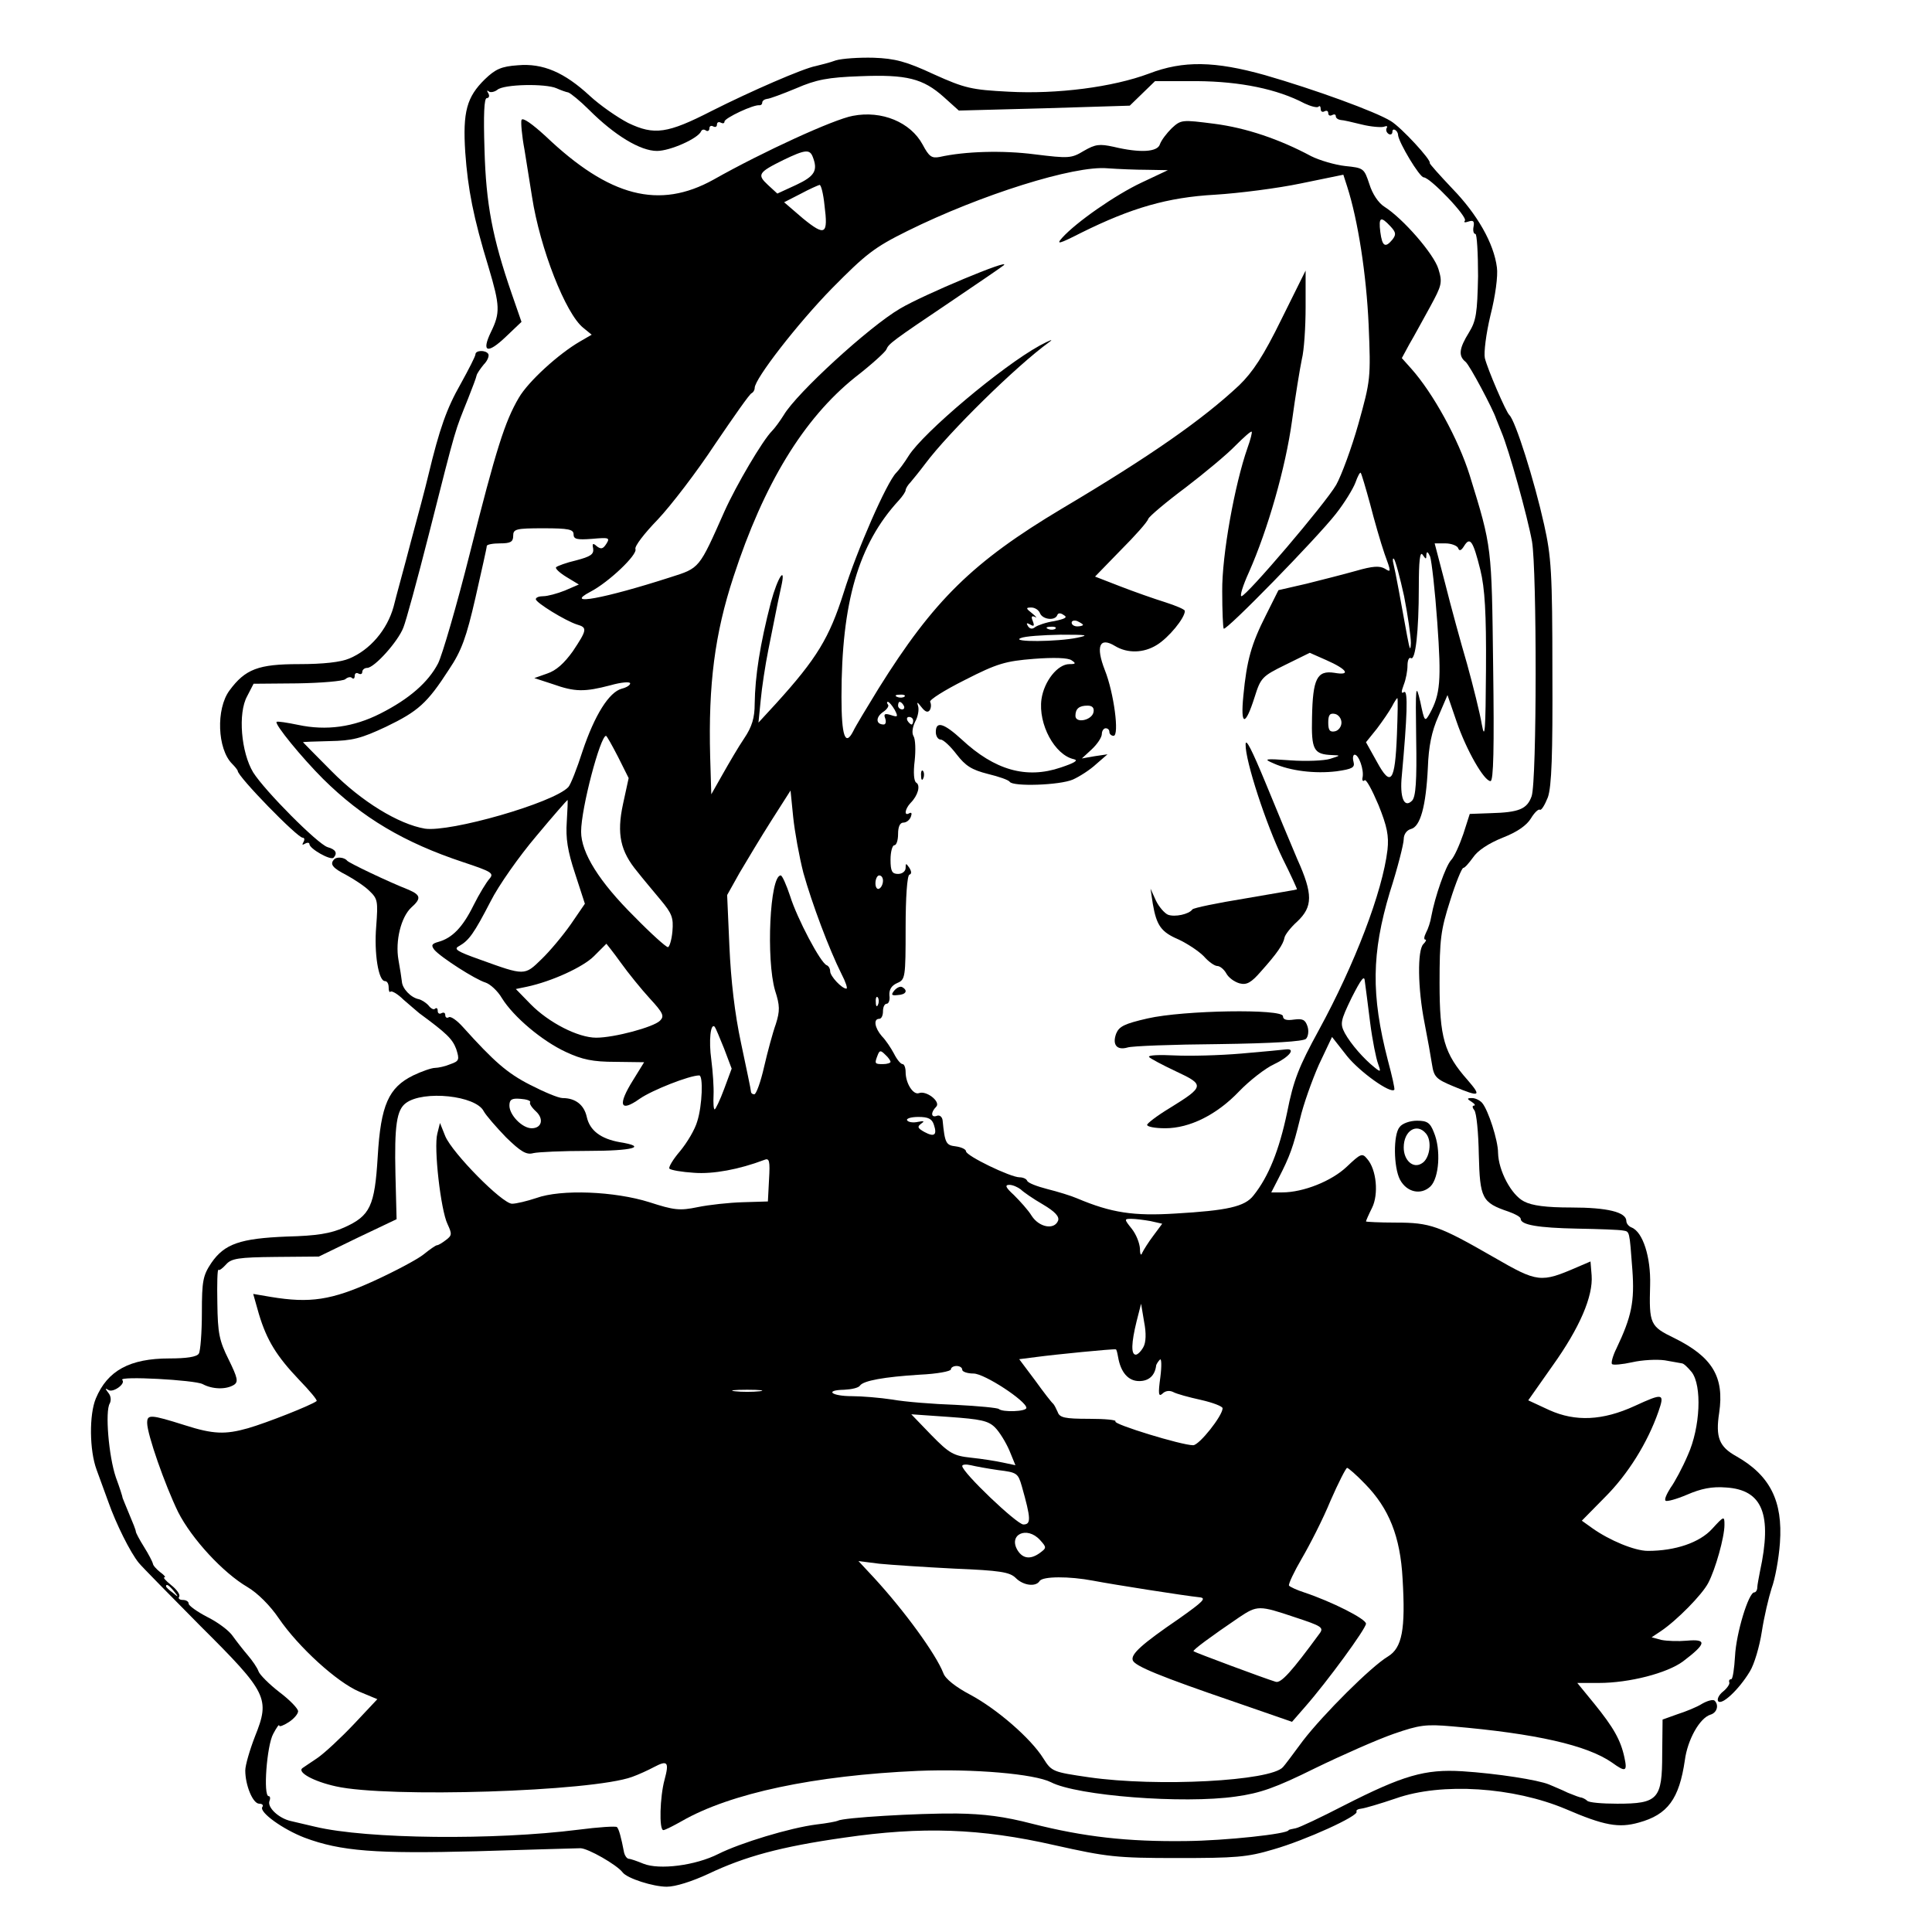 <?xml version="1.0" standalone="no"?>
<!DOCTYPE svg PUBLIC "-//W3C//DTD SVG 20010904//EN"
 "http://www.w3.org/TR/2001/REC-SVG-20010904/DTD/svg10.dtd">
<svg version="1.0" xmlns="http://www.w3.org/2000/svg"
 width="512pt" height="512pt" viewBox="0 0 512 512"
 preserveAspectRatio="xMidYMid meet">
<g transform="translate(0,512) scale(0.1,-0.1)"
fill="#000000" stroke="none">
<path d="M2215 4960 c-16 -6 -41 -12 -53 -15 -33 -6 -173 -67 -276 -119 -117
-60 -152 -65 -221 -32 -29 15 -75 47 -102 72 -67 62 -124 87 -191 81 -43 -3
-59 -10 -87 -37 -48 -47 -59 -86 -52 -194 7 -97 21 -171 62 -305 30 -101 31
-120 6 -171 -26 -54 -9 -59 40 -12 l41 39 -26 75 c-51 148 -68 237 -72 381 -3
94 -1 137 6 137 6 0 8 6 4 13 -4 6 -4 9 1 5 4 -4 15 -2 23 4 17 15 128 17 157
4 11 -5 25 -10 31 -11 6 -2 31 -22 55 -46 68 -68 136 -109 180 -109 35 0 109
33 117 52 2 5 8 6 13 2 5 -3 9 0 9 6 0 6 5 8 10 5 6 -3 10 -1 10 5 0 6 5 8 10
5 6 -3 10 -2 10 3 0 9 78 46 93 43 4 0 7 3 7 7 0 5 6 9 13 10 6 0 41 13 77 28
53 23 84 29 169 32 124 5 167 -6 222 -55 l40 -36 226 6 227 7 34 33 33 32 112
0 c114 -1 212 -21 284 -59 17 -8 33 -12 37 -9 3 4 6 1 6 -6 0 -7 5 -9 10 -6 6
3 10 1 10 -5 0 -6 5 -8 10 -5 6 3 10 2 10 -3 0 -5 6 -9 13 -10 6 0 32 -6 56
-12 24 -6 51 -8 58 -6 8 3 11 2 8 -3 -3 -5 -1 -12 5 -16 5 -3 10 -1 10 6 0 12
15 3 15 -9 2 -20 57 -112 68 -112 18 -1 118 -106 109 -115 -4 -5 1 -5 10 -2
12 4 16 1 13 -14 -2 -10 0 -19 5 -19 4 0 7 -51 7 -112 -2 -98 -5 -118 -24
-149 -26 -42 -29 -62 -9 -78 11 -9 73 -126 81 -151 1 -3 7 -18 14 -35 20 -47
69 -224 81 -290 13 -77 13 -634 -1 -675 -12 -34 -33 -43 -109 -45 l-55 -2 -17
-53 c-10 -29 -24 -61 -33 -70 -14 -16 -42 -95 -52 -149 -2 -13 -8 -32 -14 -43
-5 -10 -6 -18 -2 -18 4 0 2 -5 -5 -12 -16 -16 -15 -117 3 -208 8 -41 17 -91
20 -111 5 -33 11 -39 57 -58 70 -29 75 -27 38 16 -63 71 -75 113 -75 258 0
115 3 140 28 218 15 48 31 87 35 87 4 0 15 13 26 28 12 18 41 37 78 52 39 15
64 33 75 51 9 15 20 26 24 23 4 -2 13 13 21 33 10 29 13 112 12 333 0 263 -3
305 -22 390 -26 117 -76 275 -92 290 -9 8 -58 122 -65 151 -3 14 3 64 15 114
13 51 20 104 17 126 -8 64 -52 141 -118 209 -34 36 -61 66 -60 68 5 7 -75 94
-103 111 -40 25 -202 84 -334 122 -132 37 -216 39 -307 4 -96 -36 -244 -55
-372 -48 -98 5 -116 9 -198 46 -73 34 -103 42 -160 44 -38 1 -83 -2 -100 -7z"/>
<path d="M2260 4813 c-50 -9 -238 -95 -369 -169 -144 -80 -276 -46 -445 115
-35 32 -61 51 -64 43 -2 -6 1 -42 8 -79 6 -38 15 -93 20 -125 21 -136 89 -310
136 -347 l22 -18 -31 -18 c-57 -33 -137 -106 -162 -149 -37 -63 -60 -135 -130
-413 -35 -139 -73 -269 -84 -291 -26 -50 -76 -94 -153 -133 -71 -36 -143 -46
-218 -30 -29 6 -55 10 -57 8 -6 -6 67 -95 123 -151 104 -103 215 -169 372
-221 75 -25 82 -29 69 -44 -8 -9 -27 -40 -42 -70 -29 -59 -57 -87 -93 -97 -18
-5 -20 -9 -11 -21 17 -20 109 -79 136 -87 12 -4 32 -22 43 -41 31 -50 107
-114 170 -143 43 -20 71 -26 131 -26 l76 -1 -29 -47 c-42 -67 -35 -87 17 -50
33 23 132 62 158 62 11 0 8 -80 -5 -121 -6 -22 -27 -57 -46 -80 -19 -22 -31
-43 -28 -46 4 -4 33 -9 65 -11 51 -4 120 9 186 34 14 6 16 -2 13 -52 l-3 -58
-66 -2 c-37 -1 -91 -7 -120 -13 -48 -10 -63 -8 -128 13 -92 29 -234 35 -300
11 -24 -8 -53 -15 -64 -15 -26 0 -158 134 -177 179 l-14 35 -7 -28 c-10 -37 9
-203 27 -240 12 -26 12 -30 -4 -42 -9 -7 -20 -14 -24 -14 -3 0 -19 -11 -35
-24 -16 -13 -76 -45 -133 -71 -112 -51 -169 -59 -272 -42 l-47 8 15 -53 c21
-70 47 -112 107 -175 28 -29 49 -54 46 -56 -14 -11 -133 -58 -182 -72 -60 -17
-92 -16 -167 8 -92 29 -100 29 -100 6 0 -30 47 -164 82 -236 36 -71 119 -161
184 -199 27 -16 60 -49 83 -83 52 -76 154 -169 213 -194 l48 -20 -62 -66 c-34
-36 -78 -77 -97 -90 -20 -13 -38 -26 -40 -27 -13 -11 30 -35 89 -48 137 -31
678 -14 785 25 17 6 43 18 58 26 36 19 41 14 28 -34 -12 -44 -15 -133 -3 -133
4 0 26 11 49 24 129 74 352 121 626 133 148 6 308 -8 352 -30 69 -36 351 -58
490 -38 65 9 105 23 210 75 72 35 165 76 208 91 69 24 86 26 155 20 222 -19
358 -50 424 -96 36 -26 41 -24 33 13 -10 47 -29 80 -80 143 l-45 55 57 0 c81
0 181 26 223 57 62 47 65 60 10 55 -22 -2 -52 -1 -67 2 l-26 7 24 16 c42 28
110 97 126 128 19 36 43 121 43 154 0 24 -1 24 -33 -11 -33 -36 -97 -58 -170
-58 -35 0 -102 28 -147 60 l-28 20 62 63 c60 60 112 143 141 226 17 49 13 50
-63 15 -85 -39 -157 -42 -226 -11 l-56 26 64 91 c73 102 108 185 104 240 l-3
37 -35 -15 c-97 -42 -105 -41 -221 26 -146 84 -169 92 -260 92 -44 0 -79 2
-79 3 0 2 7 18 16 36 18 36 12 102 -13 130 -13 16 -17 14 -54 -21 -40 -38
-115 -68 -171 -68 l-29 0 19 37 c31 60 39 84 57 157 9 39 32 103 50 144 l35
74 40 -51 c34 -42 115 -100 125 -89 2 2 -6 37 -17 78 -45 174 -43 284 5 445
21 65 37 129 37 141 0 13 8 24 19 27 25 6 40 60 45 163 2 56 10 96 28 136 l24
56 24 -70 c26 -76 73 -158 90 -158 8 0 10 89 7 303 -4 320 -3 316 -62 507 -30
96 -97 218 -155 283 l-25 28 20 37 c12 20 36 65 55 99 31 57 33 64 22 100 -12
40 -94 134 -143 165 -16 10 -32 34 -40 60 -14 42 -15 43 -64 48 -27 3 -68 15
-90 26 -84 45 -172 75 -257 86 -86 11 -88 11 -113 -12 -13 -13 -27 -31 -31
-42 -6 -21 -52 -24 -123 -7 -37 8 -48 7 -79 -11 -33 -20 -40 -20 -130 -9 -85
11 -185 8 -252 -7 -21 -4 -28 1 -45 33 -32 59 -108 91 -185 76z m-106 -109
c14 -36 5 -51 -44 -74 l-50 -23 -25 23 c-29 27 -26 33 41 66 58 28 70 29 78 8z
m886 -34 l55 -1 -70 -33 c-70 -33 -173 -105 -210 -146 -17 -19 -9 -17 50 13
133 66 229 94 355 101 64 4 166 17 228 30 l112 23 10 -31 c29 -90 51 -234 57
-366 6 -143 5 -148 -27 -263 -18 -64 -45 -137 -59 -162 -29 -50 -238 -295
-251 -295 -5 0 4 29 20 64 50 113 97 277 114 401 9 66 21 139 26 163 6 23 10
86 10 138 l0 97 -64 -129 c-48 -98 -76 -140 -112 -175 -96 -90 -234 -187 -470
-327 -236 -141 -340 -243 -486 -477 -30 -49 -61 -100 -67 -113 -21 -41 -31
-13 -31 91 0 251 45 405 152 521 10 11 18 23 18 27 0 4 6 14 13 21 6 7 24 29
39 49 62 83 241 259 328 322 14 10 3 6 -25 -9 -100 -55 -308 -230 -347 -292
-11 -18 -26 -38 -33 -45 -25 -25 -104 -205 -139 -317 -38 -120 -71 -175 -180
-295 l-46 -50 6 60 c3 33 12 92 20 132 8 40 17 85 20 100 3 15 9 45 14 67 14
61 -9 27 -27 -40 -29 -112 -42 -196 -43 -269 0 -37 -7 -61 -28 -92 -15 -22
-40 -65 -57 -95 l-30 -53 -3 100 c-5 191 12 325 62 477 80 245 185 418 322
528 44 34 81 68 83 74 6 15 15 22 171 127 74 50 137 93 140 96 22 20 -213 -78
-275 -115 -82 -48 -274 -224 -308 -282 -10 -16 -24 -35 -31 -42 -25 -25 -95
-144 -126 -213 -68 -153 -65 -150 -144 -175 -174 -56 -285 -77 -211 -38 48 25
125 98 119 113 -3 7 24 42 59 78 35 37 104 127 152 200 49 72 92 134 97 135 4
2 8 8 8 14 0 24 114 171 205 264 89 90 111 108 200 152 194 96 442 174 530
166 28 -2 75 -4 105 -4z m-855 -94 c10 -78 2 -83 -57 -35 l-50 43 43 22 c24
13 47 23 51 24 4 0 10 -24 13 -54z m1500 -56 c15 -16 15 -22 5 -35 -19 -23
-27 -18 -32 20 -5 40 1 43 27 15z m-379 -587 c-34 -97 -68 -285 -67 -380 0
-52 2 -97 4 -99 6 -7 247 240 297 304 23 29 46 67 52 83 6 17 12 28 14 26 2
-2 13 -39 25 -83 11 -43 28 -102 38 -131 18 -49 18 -51 1 -40 -14 8 -32 7 -77
-6 -32 -9 -91 -24 -131 -34 l-74 -17 -33 -66 c-39 -77 -51 -120 -60 -214 -8
-81 5 -82 30 -3 16 51 20 55 81 85 l65 32 43 -19 c57 -25 67 -42 22 -34 -46 7
-57 -16 -59 -118 -2 -86 4 -98 53 -100 24 -1 23 -1 -5 -10 -16 -5 -64 -7 -105
-4 -69 5 -73 4 -45 -8 44 -20 110 -28 167 -21 42 6 49 10 45 25 -3 11 -1 19 3
19 11 0 25 -40 21 -60 -2 -8 1 -12 5 -8 4 5 20 -25 37 -65 23 -57 28 -82 24
-119 -13 -111 -87 -304 -182 -478 -53 -97 -67 -132 -84 -218 -21 -100 -49
-170 -89 -220 -23 -30 -70 -40 -207 -48 -111 -7 -170 2 -260 40 -16 7 -52 18
-80 25 -27 7 -51 16 -53 22 -2 5 -11 9 -20 9 -24 0 -142 57 -142 69 0 5 -12
11 -27 13 -26 3 -29 8 -35 69 -1 9 -8 15 -15 12 -16 -6 -17 9 -2 24 13 13 -26
44 -46 36 -15 -5 -35 26 -35 56 0 12 -4 21 -8 21 -5 0 -15 12 -23 28 -8 15
-22 36 -32 46 -19 22 -23 46 -7 46 6 0 10 9 10 20 0 11 4 20 10 20 5 0 9 10 7
22 -1 15 5 26 21 33 21 9 22 14 22 147 0 79 4 138 10 140 6 2 6 8 0 18 -9 13
-10 13 -10 0 0 -9 -9 -16 -20 -16 -16 0 -20 7 -20 38 0 21 5 38 10 38 6 0 10
14 10 30 0 19 5 30 14 30 8 0 17 7 20 16 3 8 2 12 -4 9 -15 -9 -12 11 3 27 20
20 27 47 15 54 -6 4 -8 26 -4 58 3 28 2 57 -3 65 -5 8 -3 23 4 38 8 14 11 33
8 42 -4 12 -2 11 9 -3 10 -13 17 -15 22 -8 4 7 4 16 1 22 -3 5 38 31 92 58 86
44 108 50 183 56 52 4 91 3 100 -4 12 -8 11 -10 -6 -10 -31 0 -67 -45 -74 -93
-9 -66 35 -148 86 -159 13 -3 1 -10 -35 -22 -91 -31 -175 -7 -262 74 -48 44
-69 50 -69 20 0 -11 6 -20 13 -20 7 0 26 -18 42 -39 24 -31 40 -41 83 -52 29
-7 55 -16 58 -21 9 -13 132 -9 167 6 18 8 46 26 62 41 l30 26 -34 -5 -34 -6
26 24 c15 14 27 32 27 41 0 8 5 15 10 15 6 0 10 -4 10 -10 0 -5 5 -10 11 -10
16 0 1 114 -23 174 -25 64 -14 89 27 64 33 -20 76 -19 111 3 31 19 74 71 74
90 0 4 -24 14 -52 23 -29 9 -83 28 -119 42 l-67 26 68 70 c38 38 71 75 73 83
3 7 48 45 99 83 51 39 111 89 132 111 22 22 41 39 43 37 2 -1 -3 -21 -11 -43z
m-1786 -229 c0 -13 9 -15 49 -12 45 4 48 3 38 -13 -9 -14 -14 -15 -25 -7 -11
10 -13 8 -10 -6 2 -15 -7 -21 -45 -31 -26 -6 -50 -15 -53 -18 -4 -3 9 -15 27
-26 l33 -20 -37 -16 c-20 -8 -46 -15 -57 -15 -11 0 -20 -3 -20 -8 0 -9 78 -57
109 -67 28 -8 27 -14 -11 -71 -23 -32 -44 -51 -68 -59 l-34 -12 49 -16 c59
-21 84 -21 153 -3 28 8 52 10 52 5 0 -5 -10 -11 -22 -14 -34 -9 -72 -70 -104
-165 -15 -47 -32 -90 -38 -96 -40 -42 -313 -120 -380 -110 -70 12 -168 72
-247 152 -41 41 -75 76 -76 77 -1 1 31 2 70 3 61 1 84 7 150 38 85 41 109 62
167 152 33 49 46 85 70 190 16 71 30 132 30 137 0 4 16 7 35 7 28 0 35 4 35
20 0 18 7 20 80 20 67 0 80 -3 80 -16z m2403 -94 c12 -49 16 -114 15 -265 -1
-161 -3 -189 -11 -145 -5 30 -23 102 -39 160 -17 58 -43 153 -58 213 l-28 107
28 0 c16 0 31 -6 34 -12 3 -9 8 -8 16 5 16 26 24 13 43 -63z m-143 40 c1 10 4
8 10 -5 4 -12 13 -90 19 -175 11 -154 8 -190 -20 -241 -13 -23 -14 -22 -25 31
-12 51 -13 44 -11 -97 2 -113 -1 -155 -11 -165 -21 -21 -33 9 -27 67 14 154
17 227 6 221 -8 -5 -8 0 -1 19 6 15 10 38 10 51 0 14 4 23 9 20 12 -8 21 70
21 188 0 69 3 96 10 86 9 -13 10 -13 10 0z m-59 -110 c10 -51 18 -107 18 -124
-1 -23 -3 -18 -10 19 -17 94 -31 170 -36 190 -3 11 -2 17 1 14 4 -4 16 -49 27
-99z m-965 -45 c7 -17 40 -21 46 -5 2 6 9 6 17 0 11 -6 4 -10 -25 -16 -21 -3
-44 -11 -51 -16 -7 -6 -14 -5 -19 3 -5 8 -3 9 6 4 10 -6 12 -4 7 9 -5 12 -3
15 6 11 6 -4 3 1 -7 9 -18 14 -18 16 -3 16 10 0 20 -7 23 -15z m114 -31 c0 -2
-7 -4 -15 -4 -8 0 -15 4 -15 10 0 5 7 7 15 4 8 -4 15 -8 15 -10z m-73 -10 c-3
-3 -12 -4 -19 -1 -8 3 -5 6 6 6 11 1 17 -2 13 -5z m58 -24 c-52 -11 -178 -12
-150 -1 11 5 58 8 105 9 71 0 78 -1 45 -8z m-458 -156 c-3 -3 -12 -4 -19 -1
-8 3 -5 6 6 6 11 1 17 -2 13 -5z m1305 -101 c-5 -126 -16 -140 -53 -72 l-29
52 29 36 c15 20 33 46 40 59 6 12 13 22 14 22 2 0 1 -44 -1 -97z m-1331 66
c10 -19 8 -20 -10 -14 -16 5 -20 3 -15 -9 3 -9 1 -16 -4 -16 -21 0 -22 19 -2
33 11 7 17 17 13 20 -3 4 -3 7 0 7 3 0 11 -9 18 -21z m24 11 c3 -5 1 -10 -4
-10 -6 0 -11 5 -11 10 0 6 2 10 4 10 3 0 8 -4 11 -10z m503 -17 c-4 -22 -48
-31 -48 -10 0 19 10 27 32 27 13 0 18 -6 16 -17z m657 -28 c0 -11 -8 -21 -17
-23 -14 -3 -18 3 -18 23 0 20 4 26 18 23 9 -2 17 -12 17 -23z m-1135 5 c0 -5
-2 -10 -4 -10 -3 0 -8 5 -11 10 -3 6 -1 10 4 10 6 0 11 -4 11 -10z m-782 -96
l28 -56 -15 -69 c-17 -79 -7 -125 38 -179 14 -18 42 -51 61 -74 31 -37 35 -48
32 -84 -2 -23 -8 -42 -12 -42 -5 0 -45 36 -88 80 -94 93 -142 170 -142 226 0
62 51 254 66 254 2 0 16 -25 32 -56z m491 -307 c23 -82 68 -202 101 -268 11
-21 17 -39 13 -39 -12 0 -43 33 -43 46 0 7 -4 14 -9 16 -16 5 -79 125 -97 183
-10 30 -21 55 -25 55 -29 0 -39 -223 -15 -305 13 -40 13 -54 2 -89 -8 -22 -22
-74 -31 -113 -9 -40 -21 -73 -26 -73 -5 0 -9 3 -9 8 0 4 -12 61 -26 127 -17
79 -27 167 -31 257 l-6 136 33 59 c19 32 56 94 84 138 l51 80 7 -70 c4 -39 16
-105 27 -148z m-627 135 c-3 -43 2 -77 22 -137 l26 -80 -37 -54 c-21 -30 -56
-72 -78 -93 -45 -44 -44 -44 -163 -1 -62 22 -71 28 -55 36 26 15 39 33 83 118
21 42 76 120 121 173 44 53 82 96 83 96 1 0 0 -26 -2 -58z m838 -156 c0 -8 -4
-18 -10 -21 -5 -3 -10 3 -10 14 0 12 5 21 10 21 6 0 10 -6 10 -14z m-695 -217
c20 -28 55 -71 77 -95 36 -39 39 -47 27 -59 -17 -17 -121 -45 -169 -45 -48 0
-126 40 -174 89 l-39 40 29 6 c66 14 149 52 178 81 17 17 32 32 33 33 0 0 18
-22 38 -50z m1986 -159 c6 -47 16 -96 21 -109 8 -22 7 -23 -9 -10 -29 23 -63
62 -79 91 -13 25 -12 32 18 94 26 51 34 61 35 43 2 -13 8 -62 14 -109z m-1304
48 c-3 -8 -6 -5 -6 6 -1 11 2 17 5 13 3 -3 4 -12 1 -19z m-408 -117 l20 -53
-20 -54 c-11 -30 -23 -54 -25 -54 -3 0 -4 17 -3 38 1 20 -2 63 -6 94 -7 50 -2
98 9 87 2 -2 13 -28 25 -58z m441 -35 c0 -3 -9 -6 -20 -6 -22 0 -23 1 -14 24
5 13 8 13 20 1 8 -7 14 -16 14 -19z m115 -167 c9 -27 1 -33 -25 -19 -18 10
-20 14 -9 22 10 7 8 8 -8 5 -13 -3 -26 -1 -29 4 -3 5 11 9 30 9 26 0 36 -5 41
-21z m230 -171 c7 -7 33 -25 59 -40 32 -19 44 -32 40 -43 -10 -25 -50 -18 -70
13 -9 15 -31 39 -47 55 -22 20 -25 27 -12 27 9 0 22 -6 30 -12z m344 -84 l31
-7 -23 -31 c-13 -17 -26 -38 -30 -46 -3 -9 -6 -5 -6 11 -1 15 -10 38 -22 53
-20 25 -20 26 -1 26 11 0 34 -3 51 -6z m-19 -334 c-6 -11 -15 -20 -20 -20 -13
0 -12 31 2 88 l12 47 8 -48 c6 -30 5 -55 -2 -67z m-67 -26 c7 -41 27 -64 56
-64 26 0 42 15 45 42 1 3 5 10 10 15 4 4 5 -16 1 -47 -6 -44 -5 -53 6 -43 7 7
18 9 28 4 9 -5 42 -14 74 -21 31 -7 57 -17 57 -22 0 -20 -62 -98 -78 -98 -31
0 -213 56 -206 63 4 4 -27 7 -70 7 -64 0 -78 3 -83 18 -4 9 -9 19 -12 22 -4 3
-25 30 -48 62 l-42 56 47 6 c44 6 204 22 209 20 2 0 4 -9 6 -20z m-413 -34 c0
-5 13 -10 30 -10 29 0 140 -73 140 -91 0 -10 -63 -12 -73 -3 -3 3 -54 8 -114
11 -59 2 -135 8 -168 14 -33 5 -81 9 -107 9 -55 0 -74 16 -21 17 20 1 38 5 42
11 9 13 63 23 159 29 45 2 82 9 82 14 0 5 7 9 15 9 8 0 15 -4 15 -10z m-537
-57 c-18 -2 -48 -2 -65 0 -18 2 -4 4 32 4 36 0 50 -2 33 -4z m624 -96 c12 -12
29 -40 38 -61 l16 -39 -33 7 c-18 4 -56 10 -85 13 -46 5 -57 11 -105 60 l-53
55 100 -7 c84 -6 104 -10 122 -28z m9 -113 c49 -6 52 -8 62 -43 24 -85 25
-101 4 -101 -17 0 -162 138 -162 155 0 4 10 5 23 2 12 -3 45 -9 73 -13z m971
-36 c64 -65 94 -140 100 -252 8 -134 -1 -183 -39 -206 -45 -27 -171 -153 -225
-223 -25 -34 -49 -66 -53 -70 -32 -37 -333 -53 -514 -27 -96 14 -99 15 -121
50 -33 53 -123 131 -194 169 -38 20 -66 42 -71 57 -20 51 -103 165 -184 253
l-41 44 55 -7 c30 -3 120 -9 199 -13 121 -5 147 -9 163 -25 20 -20 53 -24 63
-8 8 13 79 13 142 1 52 -10 243 -40 282 -44 19 -2 10 -11 -55 -57 -98 -67
-128 -94 -122 -110 5 -15 73 -43 269 -110 l153 -53 34 39 c59 67 162 208 162
221 0 13 -92 59 -164 83 -19 6 -38 15 -40 18 -2 4 13 36 34 72 21 36 56 104
76 153 21 48 41 87 44 87 3 0 25 -19 47 -42z m-861 -149 c18 -20 18 -21 -1
-35 -24 -17 -44 -15 -58 7 -26 42 24 66 59 28z m676 -205 c70 -23 77 -27 65
-43 -74 -101 -102 -132 -116 -128 -30 9 -215 78 -218 81 -3 3 46 39 121 90 48
32 53 32 148 0z"/>
<path d="M3301 3147 c-1 -43 54 -211 98 -302 22 -44 39 -81 38 -82 -1 -1 -63
-11 -137 -24 -74 -12 -137 -25 -140 -29 -9 -13 -47 -21 -65 -14 -9 4 -24 21
-32 38 l-14 31 6 -40 c10 -58 22 -75 69 -95 23 -11 52 -30 66 -44 13 -15 29
-26 36 -26 7 0 18 -9 24 -20 6 -11 21 -22 35 -26 19 -5 31 2 57 32 43 48 59
72 62 89 1 7 16 27 34 43 41 39 42 72 0 165 -17 40 -55 131 -84 202 -36 87
-53 121 -53 102z"/>
<path d="M2441 3064 c0 -11 3 -14 6 -6 3 7 2 16 -1 19 -3 4 -6 -2 -5 -13z"/>
<path d="M2370 2495 c-9 -11 -8 -14 9 -12 22 1 28 12 12 21 -5 3 -14 -1 -21
-9z"/>
<path d="M3041 2421 c-61 -14 -75 -21 -83 -40 -11 -30 2 -45 30 -37 11 4 120
8 241 9 145 2 225 7 232 14 6 6 8 21 4 33 -6 18 -13 21 -36 18 -20 -3 -29 0
-29 9 0 20 -263 16 -359 -6z"/>
<path d="M3290 2328 c-58 -5 -137 -7 -177 -5 -40 2 -70 1 -68 -4 3 -4 35 -21
71 -38 77 -36 77 -40 -17 -98 -33 -20 -59 -40 -59 -44 0 -5 21 -9 48 -9 65 0
137 36 196 98 27 28 69 61 93 72 40 19 58 42 31 39 -7 -1 -60 -6 -118 -11z"/>
<path d="M1260 4181 c0 -5 -18 -40 -39 -78 -37 -65 -56 -118 -86 -243 -7 -30
-28 -109 -46 -175 -17 -66 -39 -144 -46 -173 -17 -61 -62 -114 -117 -137 -23
-10 -70 -15 -134 -15 -107 0 -142 -13 -184 -70 -36 -49 -32 -155 7 -194 8 -8
15 -17 15 -19 0 -15 158 -177 172 -177 5 0 6 -5 2 -12 -4 -7 -3 -8 4 -4 7 4
12 3 12 -1 0 -12 56 -44 64 -36 11 12 6 22 -16 28 -27 9 -166 149 -197 198
-32 53 -41 157 -16 202 l17 33 116 1 c64 1 121 6 127 11 7 6 15 7 18 3 4 -3 7
-1 7 6 0 7 5 9 10 6 6 -3 10 -1 10 4 0 6 6 11 13 11 19 0 82 70 96 107 7 17
37 127 67 245 76 300 68 270 105 363 11 28 21 54 22 60 1 5 10 18 19 29 10 10
15 23 12 28 -7 11 -34 10 -34 -1z"/>
<path d="M886 2843 c-13 -13 -5 -23 32 -42 20 -11 48 -29 61 -42 22 -21 23
-27 18 -94 -6 -71 6 -145 23 -145 6 0 10 -7 10 -17 0 -9 2 -14 5 -11 3 3 19
-6 34 -21 16 -14 35 -30 42 -36 72 -53 88 -68 98 -95 9 -28 8 -32 -15 -40 -14
-6 -33 -10 -41 -10 -9 0 -35 -9 -58 -20 -65 -32 -86 -78 -94 -215 -8 -132 -20
-157 -89 -188 -36 -16 -72 -22 -152 -24 -123 -5 -165 -19 -200 -70 -22 -33
-25 -47 -25 -132 0 -53 -4 -102 -8 -108 -5 -9 -33 -13 -78 -13 -105 0 -164
-32 -195 -106 -18 -43 -17 -138 2 -189 8 -22 22 -60 31 -85 20 -57 58 -134 81
-162 9 -11 83 -86 163 -167 178 -177 185 -192 145 -292 -14 -36 -26 -77 -26
-91 0 -39 20 -88 37 -88 8 0 12 -4 8 -9 -8 -14 55 -59 112 -81 96 -36 189 -43
456 -36 139 4 262 8 275 8 20 0 97 -44 112 -64 12 -16 81 -38 117 -38 23 0 67
14 110 34 97 46 191 72 360 96 206 30 361 25 558 -20 139 -31 163 -34 325 -34
154 0 185 2 255 23 84 24 227 89 220 100 -2 4 4 7 13 8 9 1 50 13 91 27 122
43 312 30 450 -28 102 -44 141 -51 194 -36 77 21 107 63 122 165 7 54 39 112
68 121 17 5 23 25 11 37 -4 4 -19 0 -33 -8 -14 -9 -44 -21 -66 -28 l-39 -14
-1 -92 c0 -119 -11 -131 -119 -131 -40 0 -76 3 -80 8 -4 4 -11 7 -14 8 -4 0
-20 6 -37 13 -16 8 -39 17 -50 22 -29 12 -137 29 -230 35 -99 6 -157 -11 -314
-91 -60 -31 -117 -58 -127 -60 -11 -2 -19 -4 -19 -5 0 -10 -168 -28 -272 -29
-155 -2 -270 11 -408 46 -73 19 -127 26 -200 27 -104 1 -302 -11 -314 -19 -4
-2 -30 -7 -57 -10 -71 -9 -202 -49 -260 -78 -61 -31 -157 -43 -199 -26 -17 7
-34 13 -39 13 -5 1 -10 8 -12 16 -8 42 -14 63 -19 68 -3 3 -49 0 -103 -7 -221
-28 -559 -25 -697 8 -22 5 -51 12 -64 15 -32 7 -63 36 -57 53 3 7 2 13 -2 13
-15 0 -5 134 12 165 9 17 16 27 16 22 0 -4 11 0 25 9 14 9 25 22 25 29 0 7
-22 30 -50 51 -27 21 -52 46 -55 55 -3 9 -16 28 -28 42 -12 14 -30 37 -40 51
-10 15 -40 37 -68 51 -27 14 -49 30 -49 35 0 6 -7 10 -16 10 -8 0 -13 4 -9 9
3 5 -7 19 -21 30 -15 12 -23 21 -18 21 4 0 -1 6 -12 14 -10 8 -19 18 -19 23
-1 4 -11 24 -23 43 -12 19 -22 38 -22 41 0 4 -8 24 -17 45 -9 22 -17 41 -18
44 0 3 -8 28 -18 55 -19 56 -29 176 -16 196 4 8 3 20 -4 28 -9 12 -9 13 1 7
12 -7 46 17 36 27 -11 11 192 0 213 -11 26 -14 62 -15 83 -2 12 8 10 18 -14
67 -25 50 -29 70 -30 150 -1 51 0 90 3 88 2 -3 11 4 20 14 14 16 33 19 131 20
l115 1 103 50 103 49 -3 118 c-3 130 3 172 28 190 46 34 185 20 206 -22 6 -11
33 -42 59 -69 39 -38 54 -47 72 -42 12 3 77 6 145 6 119 0 160 11 85 23 -51 9
-80 31 -88 67 -7 32 -30 50 -64 50 -11 0 -49 16 -86 35 -61 31 -96 62 -178
153 -16 18 -33 30 -38 26 -5 -3 -9 0 -9 6 0 6 -4 8 -10 5 -5 -3 -10 -1 -10 6
0 7 -3 9 -7 6 -3 -4 -11 0 -17 8 -6 7 -18 15 -26 17 -21 4 -44 28 -45 47 -1 9
-5 35 -9 57 -9 51 7 114 34 139 27 24 25 33 -7 47 -56 22 -158 71 -163 77 -7
9 -27 11 -34 4z m519 -644 c-3 -3 4 -14 15 -24 22 -20 16 -45 -11 -45 -25 0
-59 35 -59 60 0 16 6 20 29 18 16 -1 28 -5 26 -9z m-944 -1296 c13 -16 12 -17
-3 -4 -10 7 -18 15 -18 17 0 8 8 3 21 -13z"/>
<path d="M3900 2200 c8 -5 11 -10 6 -10 -5 0 -4 -6 1 -12 6 -7 11 -60 12 -118
3 -116 8 -127 79 -151 17 -6 32 -14 32 -19 0 -16 46 -24 150 -26 58 -1 112 -3
121 -5 18 -3 17 1 25 -105 6 -83 -2 -123 -42 -207 -10 -20 -15 -39 -12 -42 3
-3 27 -1 54 5 26 6 65 8 86 5 21 -4 41 -7 45 -8 5 0 16 -11 26 -23 28 -36 23
-147 -10 -220 -14 -33 -35 -72 -46 -87 -10 -16 -17 -31 -13 -34 3 -3 29 4 57
16 37 16 66 22 103 19 97 -6 123 -71 90 -223 -3 -16 -7 -36 -7 -42 0 -7 -4
-13 -8 -13 -15 0 -48 -108 -51 -169 -2 -33 -6 -61 -10 -61 -5 0 -7 -4 -5 -9 1
-5 -7 -16 -17 -24 -10 -8 -16 -19 -13 -25 9 -13 55 30 84 78 12 19 26 67 32
106 6 39 18 90 26 115 9 24 19 78 22 120 8 111 -26 179 -116 230 -45 25 -55
50 -45 115 14 95 -18 148 -119 198 -64 31 -67 37 -64 141 2 73 -19 140 -49
152 -8 3 -14 11 -14 17 0 24 -51 36 -146 36 -67 0 -104 5 -125 16 -34 17 -68
82 -69 129 0 33 -26 113 -42 132 -6 7 -18 13 -27 13 -14 0 -14 -2 -1 -10z"/>
<path d="M3709 2133 c-17 -20 -16 -106 1 -139 18 -34 56 -42 81 -18 23 23 28
98 9 143 -10 26 -18 31 -45 31 -18 0 -39 -7 -46 -17z m70 -17 c17 -20 10 -67
-11 -79 -23 -15 -48 8 -48 42 0 45 35 66 59 37z"/>
</g>
</svg>
